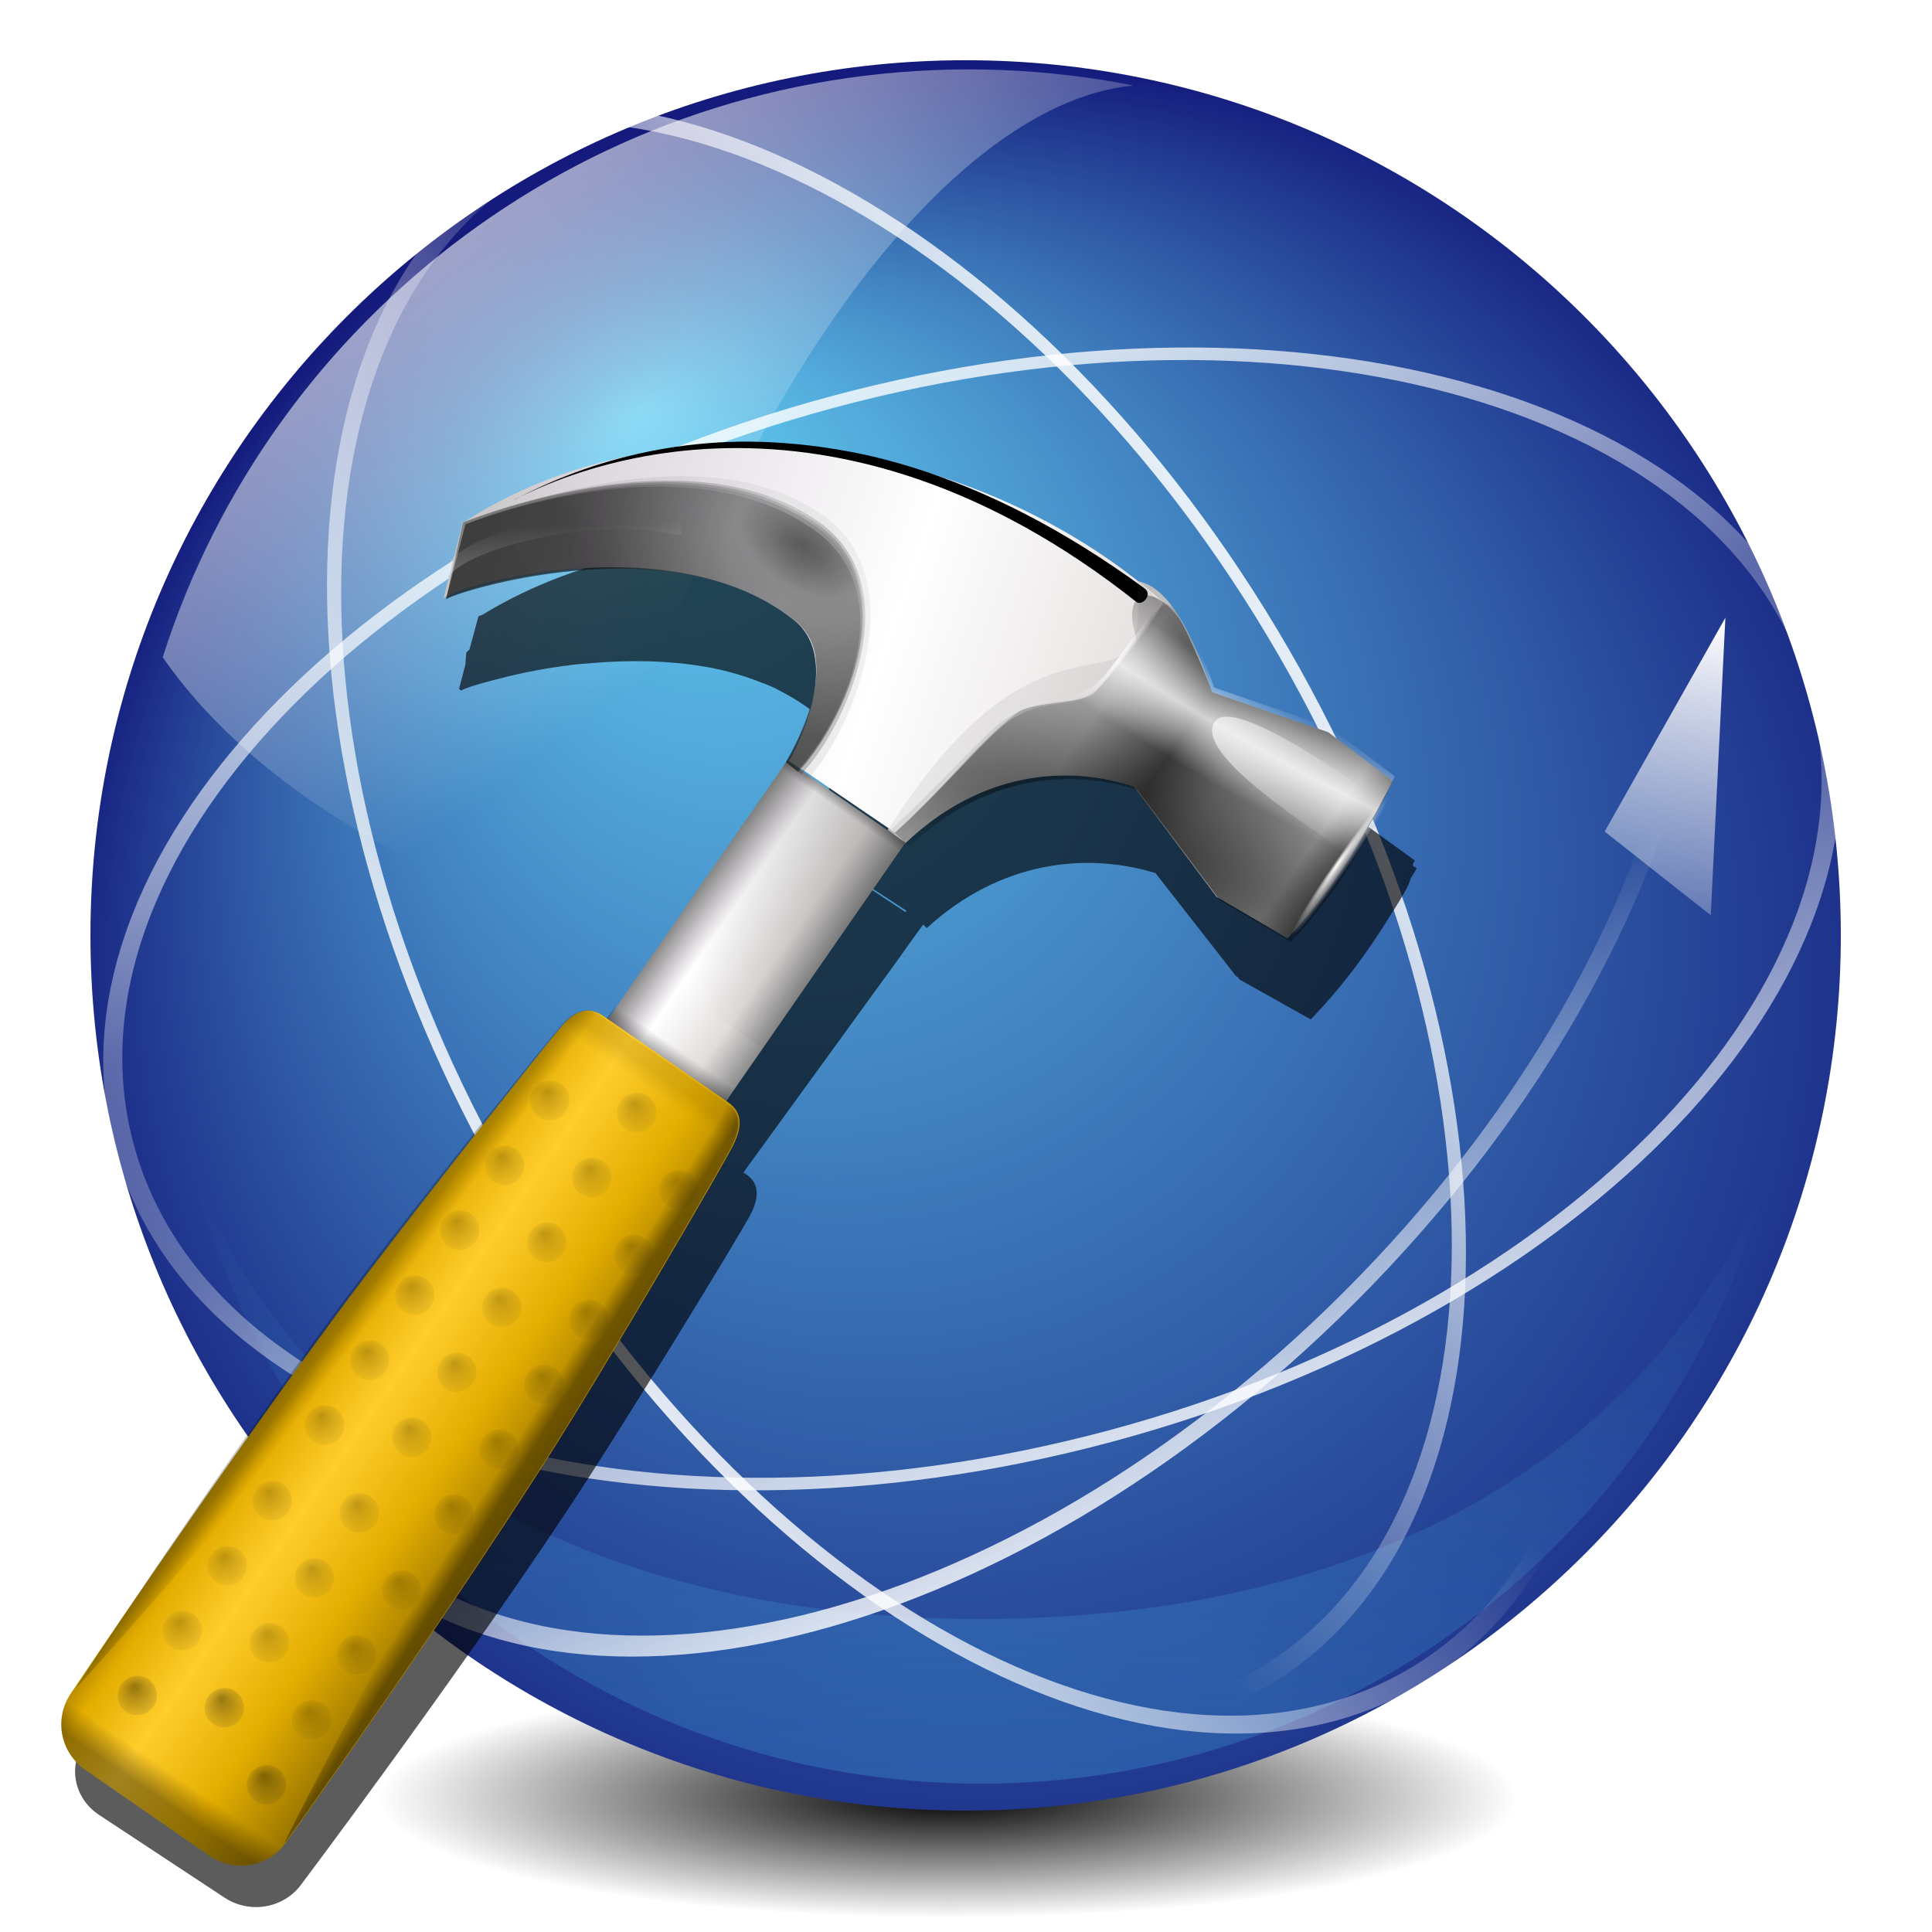 <svg xmlns:dc="http://purl.org/dc/elements/1.1/" xmlns:cc="http://creativecommons.org/ns#" xmlns:svg="http://www.w3.org/2000/svg" xmlns="http://www.w3.org/2000/svg" xmlns:xlink="http://www.w3.org/1999/xlink" version="1.0" width="128" height="128" viewBox="0 0 116 116" id="m-server-svg" xml:space="preserve" style="overflow:visible">
  <defs id="defs3772">
    <linearGradient x1="77.04" y1="14.124" x2="92.612" y2="4.882" id="linearGradient11390" xlink:href="#XMLID_4_" gradientUnits="userSpaceOnUse" gradientTransform="translate(229.838,405.962)" />
    <linearGradient x1="247.602" y1="-288.608" x2="261.973" y2="-288.608" id="rect22846_1_" gradientUnits="userSpaceOnUse" gradientTransform="matrix(0.943,-0.251,-0.242,-0.909,6.092,215.383)">
      <stop id="stop135" style="stop-color:#888888;stop-opacity:1" offset="0" />
      <stop id="stop137" style="stop-color:#555555;stop-opacity:1" offset="1" />
    </linearGradient>
    <linearGradient x1="247.602" y1="-288.608" x2="261.973" y2="-288.608" id="linearGradient11408" xlink:href="#rect22846_1_" gradientUnits="userSpaceOnUse" gradientTransform="matrix(0.943,-0.251,-0.242,-0.909,6.092,215.383)" />
    <filter color-interpolation-filters="sRGB" id="filter4503">
      <feGaussianBlur stdDeviation="0.438" id="feGaussianBlur4505" />
    </filter>
    <clipPath id="clipPath4092">
      <path d="m 59.849,42.398 c -2.256,4.589 -49.132,63.861 -51.075,68.668 -4.104,10.152 7.657,22.367 17.215,13.203 6.302,-6.042 40.97,-68.158 46.14,-72.854 3.494,-3.174 22.875,-10.332 22.875,-10.332 L 80.924,18.23 c 0,0 -18.2,18.322 -21.075,24.168 z" id="path4094" style="fill:#9c0f56" />
    </clipPath>
    <linearGradient x1="11.918" y1="119.058" x2="98.418" y2="44.058" id="XMLID_3_" gradientUnits="userSpaceOnUse">
      <stop id="stop49" style="stop-color:#c9c9c9;stop-opacity:1" offset="0" />
      <stop id="stop51" style="stop-color:#b2b2b2;stop-opacity:1" offset="0.023" />
      <stop id="stop53" style="stop-color:#9f9f9f;stop-opacity:1" offset="0.05" />
      <stop id="stop55" style="stop-color:#929292;stop-opacity:1" offset="0.082" />
      <stop id="stop57" style="stop-color:#8a8a8a;stop-opacity:1" offset="0.122" />
      <stop id="stop59" style="stop-color:#888888;stop-opacity:1" offset="0.201" />
      <stop id="stop63" style="stop-color:#686868;stop-opacity:1" offset="1" />
    </linearGradient>
    <linearGradient x1="11.918" y1="119.058" x2="98.418" y2="44.058" id="linearGradient11424" xlink:href="#XMLID_3_" gradientUnits="userSpaceOnUse" />
    <linearGradient x1="31.5" y1="80.044" x2="32.348" y2="80.672" id="XMLID_11_" gradientUnits="userSpaceOnUse" gradientTransform="translate(229.838,405.962)">
      <stop id="stop183" style="stop-color:#000000;stop-opacity:1" offset="0" />
      <stop id="stop185" style="stop-color:#000000;stop-opacity:0" offset="1" />
    </linearGradient>
    <linearGradient x1="31.5" y1="80.044" x2="32.348" y2="80.672" id="linearGradient11422" xlink:href="#XMLID_11_" gradientUnits="userSpaceOnUse" gradientTransform="translate(229.838,405.962)" />
    <linearGradient x1="23.984" y1="120.765" x2="12.728" y2="109.865" id="XMLID_10_" gradientUnits="userSpaceOnUse" gradientTransform="translate(229.838,405.962)">
      <stop id="stop176" style="stop-color:#eeeeee;stop-opacity:1" offset="0" />
      <stop id="stop178" style="stop-color:#535353;stop-opacity:1" offset="1" />
    </linearGradient>
    <linearGradient x1="17.509" y1="123.231" x2="18.876" y2="107.209" id="linearGradient11420" xlink:href="#XMLID_10_" gradientUnits="userSpaceOnUse" gradientTransform="translate(229.838,405.962)" />
    <linearGradient x1="18.777" y1="129.599" x2="18.777" y2="114.606" id="XMLID_9_" gradientUnits="userSpaceOnUse" gradientTransform="translate(229.838,405.962)">
      <stop id="stop169" style="stop-color:#000000;stop-opacity:1" offset="0" />
      <stop id="stop171" style="stop-color:#000000;stop-opacity:0" offset="1" />
    </linearGradient>
    <linearGradient x1="18.777" y1="129.599" x2="18.777" y2="114.606" id="linearGradient11418" xlink:href="#XMLID_9_" gradientUnits="userSpaceOnUse" gradientTransform="translate(229.838,405.962)" />
    <radialGradient cx="64.988" cy="15.943" r="19.618" id="XMLID_8_" gradientUnits="userSpaceOnUse" gradientTransform="translate(229.838,405.962)">
      <stop id="stop162" style="stop-color:#ffffff;stop-opacity:1" offset="0" />
      <stop id="stop164" style="stop-color:#888a85;stop-opacity:1" offset="1" />
    </radialGradient>
    <radialGradient cx="64.988" cy="15.943" r="19.618" id="radialGradient11416" xlink:href="#XMLID_8_" gradientUnits="userSpaceOnUse" gradientTransform="translate(229.838,405.962)" />
    <linearGradient x1="40.712" y1="75.172" x2="48.55" y2="80.9" id="XMLID_7_" gradientUnits="userSpaceOnUse" gradientTransform="translate(229.838,405.962)">
      <stop id="stop155" style="stop-color:#555753;stop-opacity:1" offset="0.213" />
      <stop id="stop157" style="stop-color:#000000;stop-opacity:1" offset="1" />
    </linearGradient>
    <linearGradient x1="40.712" y1="75.172" x2="48.55" y2="80.9" id="linearGradient11414" xlink:href="#XMLID_7_" gradientUnits="userSpaceOnUse" gradientTransform="translate(229.838,405.962)" />
    <linearGradient x1="16.78" y1="80.697" x2="67.724" y2="80.697" id="path30758_1_" gradientUnits="userSpaceOnUse" gradientTransform="translate(229.838,405.962)">
      <stop id="stop149" style="stop-color:#888888;stop-opacity:1" offset="0" />
      <stop id="stop151" style="stop-color:#dddddd;stop-opacity:1" offset="0.893" />
    </linearGradient>
    <linearGradient x1="16.78" y1="80.697" x2="67.724" y2="80.697" id="linearGradient11412" xlink:href="#path30758_1_" gradientUnits="userSpaceOnUse" gradientTransform="translate(229.838,405.962)" />
    <linearGradient x1="93.023" y1="39.387" x2="93.023" y2="25.929" id="path34280_1_" gradientUnits="userSpaceOnUse" gradientTransform="translate(229.838,405.962)">
      <stop id="stop141" style="stop-color:#555555;stop-opacity:1" offset="0" />
      <stop id="stop143" style="stop-color:#888888;stop-opacity:1" offset="0.396" />
      <stop id="stop145" style="stop-color:#555555;stop-opacity:1" offset="1" />
    </linearGradient>
    <linearGradient x1="93.023" y1="39.387" x2="93.023" y2="25.929" id="linearGradient11410" xlink:href="#path34280_1_" gradientUnits="userSpaceOnUse" gradientTransform="translate(229.838,405.962)" />
    <radialGradient cx="274.566" cy="36.065" r="6.873" id="rect14944_1_" gradientUnits="userSpaceOnUse" gradientTransform="matrix(0.523,-0.215,-2.627,-7.052,27.423,356.024)">
      <stop id="stop127" style="stop-color:#888a85;stop-opacity:1" offset="0" />
      <stop id="stop129" style="stop-color:#ffffff;stop-opacity:1" offset="0.621" />
      <stop id="stop131" style="stop-color:#555753;stop-opacity:1" offset="1" />
    </radialGradient>
    <radialGradient cx="274.566" cy="36.065" r="6.873" id="radialGradient11406" xlink:href="#rect14944_1_" gradientUnits="userSpaceOnUse" gradientTransform="matrix(0.523,-0.215,-2.627,-7.052,27.423,356.024)" />
    <radialGradient cx="290.843" cy="36.07" r="6.874" id="rect14938_1_" gradientUnits="userSpaceOnUse" gradientTransform="matrix(0.489,-0.206,-2.591,-7.093,29.692,361.615)">
      <stop id="stop119" style="stop-color:#888a85;stop-opacity:1" offset="0" />
      <stop id="stop121" style="stop-color:#ffffff;stop-opacity:1" offset="0.621" />
      <stop id="stop123" style="stop-color:#555753;stop-opacity:1" offset="1" />
    </radialGradient>
    <radialGradient cx="290.843" cy="36.07" r="6.874" id="radialGradient11404" xlink:href="#rect14938_1_" gradientUnits="userSpaceOnUse" gradientTransform="matrix(0.489,-0.206,-2.591,-7.093,29.692,361.615)" />
    <radialGradient cx="292.492" cy="43.389" r="6.873" id="rect10553_1_" gradientUnits="userSpaceOnUse" gradientTransform="matrix(0.498,-0.221,-2.937,-8.328,56.261,466.268)">
      <stop id="stop111" style="stop-color:#888a85;stop-opacity:1" offset="0" />
      <stop id="stop113" style="stop-color:#ffffff;stop-opacity:1" offset="0.621" />
      <stop id="stop115" style="stop-color:#555753;stop-opacity:1" offset="1" />
    </radialGradient>
    <radialGradient cx="292.492" cy="43.389" r="6.873" id="radialGradient11402" xlink:href="#rect10553_1_" gradientUnits="userSpaceOnUse" gradientTransform="matrix(0.498,-0.221,-2.937,-8.328,56.261,466.268)" />
    <radialGradient cx="92.734" cy="20.431" r="4.145" id="rect14950_1_" gradientUnits="userSpaceOnUse" gradientTransform="matrix(0.613,-0.292,-5.266,-7.965,125.01,227.992)">
      <stop id="stop103" style="stop-color:#ffffff;stop-opacity:1" offset="0" />
      <stop id="stop105" style="stop-color:#babdb6;stop-opacity:1" offset="0.527" />
      <stop id="stop107" style="stop-color:#888a85;stop-opacity:1" offset="1" />
    </radialGradient>
    <radialGradient cx="92.734" cy="20.431" r="4.145" id="radialGradient11400" xlink:href="#rect14950_1_" gradientUnits="userSpaceOnUse" gradientTransform="matrix(0.613,-0.292,-5.266,-7.965,125.01,227.992)" />
    <radialGradient cx="78.776" cy="44.608" r="14.32" id="rect10551_3_" gradientUnits="userSpaceOnUse">
      <stop id="stop95" style="stop-color:#2e3436;stop-opacity:1" offset="0" />
      <stop id="stop97" style="stop-color:#000000;stop-opacity:1" offset="0.722" />
      <stop id="stop99" style="stop-color:#2e3436;stop-opacity:1" offset="1" />
    </radialGradient>
    <radialGradient cx="78.776" cy="44.608" r="14.32" id="radialGradient11398" xlink:href="#rect10551_3_" gradientUnits="userSpaceOnUse" />
    <linearGradient x1="77.217" y1="44.766" x2="73.449" y2="30.555" id="rect10551_1_" gradientUnits="userSpaceOnUse">
      <stop id="stop89" style="stop-color:#dddddd;stop-opacity:1" offset="0.722" />
      <stop id="stop91" style="stop-color:#eeeeec;stop-opacity:1" offset="1" />
    </linearGradient>
    <linearGradient x1="77.217" y1="44.766" x2="73.449" y2="30.555" id="linearGradient11396" xlink:href="#rect10551_1_" gradientUnits="userSpaceOnUse" />
    <radialGradient cx="77.004" cy="13.14" r="64.406" fx="77.004" fy="13.14" id="XMLID_6_" gradientUnits="userSpaceOnUse" gradientTransform="translate(229.838,405.962)">
      <stop id="stop82" style="stop-color:#ffffff;stop-opacity:1" offset="0" />
      <stop id="stop13256" style="stop-color:#c3c4c2;stop-opacity:1" offset="0.5" />
      <stop id="stop84" style="stop-color:#000000;stop-opacity:1" offset="1" />
    </radialGradient>
    <radialGradient cx="77.004" cy="13.14" r="64.406" fx="77.004" fy="13.14" id="radialGradient11394" xlink:href="#XMLID_6_" gradientUnits="userSpaceOnUse" gradientTransform="matrix(0.434,0.444,-0.715,0.699,282.841,375.709)" />
    <linearGradient x1="15.721" y1="125.786" x2="24.936" y2="108.343" id="XMLID_5_" gradientUnits="userSpaceOnUse" gradientTransform="translate(-80,0)">
      <stop id="stop75" style="stop-color:#000000;stop-opacity:1" offset="0" />
      <stop id="stop77" style="stop-color:#ffffff;stop-opacity:1" offset="0.893" />
    </linearGradient>
    <linearGradient x1="15.721" y1="125.786" x2="24.936" y2="108.343" id="linearGradient10549" xlink:href="#XMLID_5_" gradientUnits="userSpaceOnUse" gradientTransform="translate(-80,0)" />
    <mask id="mask10545">
      <path d="M -0.051,18.554 -0.847,9.66 c 0,0 8.988,-5.178 11.227,-6.467 C 3.985,-0.79 -3.654,1.07 -3.741,1.093 c -7.162,1.903 -12.167,7.772 -12.167,14.129 0,0.239 0.007,0.479 0.021,0.718 0,0.001 0,0.001 0,0.002 0,0.357 -0.363,20.788 -3.366,26.896 -1.081,2.198 -11.148,15.342 -22.805,30.562 -12.137,15.847 -27.242,35.568 -28.24,38.04 -0.541,1.338 -0.781,2.686 -0.781,3.995 0,3.786 2.019,7.228 4.596,9.186 0.4,-0.701 0.828,-1.443 1.286,-2.229 -1.823,-1.291 -3.266,-3.318 -3.698,-5.609 -0.396,-2.096 0.064,-4.303 1.264,-6.057 1.171,-1.713 2.972,-2.871 5.07,-3.263 1.626,-0.303 3.379,0.13 4.94,1.219 0.193,0.135 0.376,0.284 0.558,0.436 10.748,-16.885 29.125,-43.768 60.258,-85.294 -1.872,-3.04 -3.246,-5.27 -3.246,-5.27 z" id="path10547" style="fill:url(#linearGradient10549)" />
    </mask>
    <linearGradient x1="40.528" y1="55.75" x2="52.982" y2="64.646" id="XMLID_4_" gradientUnits="userSpaceOnUse" gradientTransform="translate(-80,0)">
      <stop id="stop68" style="stop-color:#ffffff;stop-opacity:0" offset="0" />
      <stop id="stop70" style="stop-color:#ffffff;stop-opacity:1" offset="0.893" />
    </linearGradient>
    <linearGradient x1="40.528" y1="55.75" x2="52.982" y2="64.646" id="linearGradient11392" xlink:href="#XMLID_4_" gradientUnits="userSpaceOnUse" gradientTransform="translate(-80,0)" />
    <linearGradient x1="14.921" y1="124.677" x2="107.755" y2="-17.99" id="path2388_1_" gradientUnits="userSpaceOnUse" gradientTransform="translate(229.838,405.962)">
      <stop id="stop32" style="stop-color:#dddddd;stop-opacity:1" offset="0" />
      <stop id="stop34" style="stop-color:#888888;stop-opacity:1" offset="0.686" />
      <stop id="stop36" style="stop-color:#dddddd;stop-opacity:1" offset="0.893" />
    </linearGradient>
    <linearGradient x1="14.921" y1="124.677" x2="107.755" y2="-17.99" id="linearGradient11388" xlink:href="#path2388_1_" gradientUnits="userSpaceOnUse" gradientTransform="translate(229.838,405.962)" />
    <radialGradient cx="172.123" cy="4.748" r="4.697" id="path5936_1_" gradientUnits="userSpaceOnUse" gradientTransform="matrix(6.792,-1.486,-1.201,-5.506,-845.126,725.195)">
      <stop id="stop26" style="stop-color:#ffffff;stop-opacity:1" offset="0" />
      <stop id="stop28" style="stop-color:#3e3e3e;stop-opacity:1" offset="1" />
    </radialGradient>
    <radialGradient cx="172.123" cy="4.748" r="4.697" id="radialGradient11386" xlink:href="#path5936_1_" gradientUnits="userSpaceOnUse" gradientTransform="matrix(6.792,-1.486,-1.201,-5.506,-845.126,725.195)" />
    <linearGradient x1="92.628" y1="26.589" x2="104.532" y2="31.235" id="XMLID_1_" gradientUnits="userSpaceOnUse" gradientTransform="translate(229.838,405.962)">
      <stop id="stop19" style="stop-color:#ffffff;stop-opacity:1" offset="0" />
      <stop id="stop21" style="stop-color:#888888;stop-opacity:1" offset="0.639" />
    </linearGradient>
    <linearGradient x1="92.628" y1="26.589" x2="104.532" y2="31.235" id="linearGradient11384" xlink:href="#XMLID_1_" gradientUnits="userSpaceOnUse" gradientTransform="translate(229.838,405.962)" />
    <linearGradient x1="258.884" y1="-326.09" x2="286.16" y2="-287.653" id="rect25493_1_" gradientUnits="userSpaceOnUse" gradientTransform="matrix(0.906,-0.241,-0.242,-0.909,10.724,214.407)">
      <stop id="stop5" style="stop-color:#555555;stop-opacity:1" offset="0" />
      <stop id="stop7" style="stop-color:#888888;stop-opacity:1" offset="0.686" />
    </linearGradient>
    <linearGradient x1="258.884" y1="-326.09" x2="286.16" y2="-287.653" id="linearGradient11382" xlink:href="#rect25493_1_" gradientUnits="userSpaceOnUse" gradientTransform="matrix(0.906,-0.241,-0.242,-0.909,10.724,214.407)" />
    <filter color-interpolation-filters="sRGB" id="filter12490">
      <feGaussianBlur stdDeviation="2.351" id="feGaussianBlur12492" />
    </filter>
    <linearGradient id="linearGradient4046">
      <stop id="stop4048" style="stop-color:#ffffff;stop-opacity:1" offset="0" />
      <stop id="stop4050" style="stop-color:#ffffff;stop-opacity:0" offset="1" />
    </linearGradient>
    <linearGradient id="linearGradient6774">
      <stop id="stop6776" style="stop-color:#ffffff;stop-opacity:1" offset="0" />
      <stop id="stop6778" style="stop-color:#ffffff;stop-opacity:0" offset="1" />
    </linearGradient>
    <linearGradient id="linearGradient6454">
      <stop id="stop6456" style="stop-color:#ffffff;stop-opacity:1" offset="0" />
      <stop id="stop6458" style="stop-color:#ffffff;stop-opacity:0" offset="1" />
    </linearGradient>
    <filter x="-0.05" y="-0.299" width="1.1" height="1.598" color-interpolation-filters="sRGB" id="filter3860">
      <feGaussianBlur id="feGaussianBlur3862" stdDeviation="2.606" />
    </filter>
    <filter x="-0.043" y="-0.114" width="1.087" height="1.227" color-interpolation-filters="sRGB" id="filter3793">
      <feGaussianBlur id="feGaussianBlur3795" stdDeviation="2.881" />
    </filter>
    <linearGradient id="linearGradient3142">
      <stop id="stop3144" style="stop-color:#62cdf2;stop-opacity:1" offset="0" />
      <stop id="stop3146" style="stop-color:#141b7c;stop-opacity:1" offset="1" />
    </linearGradient>
    <linearGradient id="linearGradient3820">
      <stop id="stop3822" style="stop-color:#000000;stop-opacity:1" offset="0" />
      <stop id="stop3864" style="stop-color:#000000;stop-opacity:0.498" offset="0.5" />
      <stop id="stop3824" style="stop-color:#000000;stop-opacity:0" offset="1" />
    </linearGradient>
    <linearGradient id="linearGradient3927">
      <stop id="stop3929" style="stop-color:#4fd6ff;stop-opacity:1" offset="0" />
      <stop id="stop3931" style="stop-color:#4fd6ff;stop-opacity:0" offset="1" />
    </linearGradient>
    <filter x="-0.105" y="-0.05" width="1.211" height="1.099" color-interpolation-filters="sRGB" id="filter6740">
      <feGaussianBlur stdDeviation="0.207" id="feGaussianBlur6742" />
    </filter>
    <radialGradient cx="106.917" cy="78.61" r="92.351" fx="103.402" fy="148.286" id="radialGradient6538" xlink:href="#linearGradient3142" gradientUnits="userSpaceOnUse" gradientTransform="matrix(-0.935,0.634,-0.648,-0.956,296.989,169.255)" />
    <radialGradient cx="99.157" cy="186.171" r="62.769" fx="99.157" fy="186.171" id="radialGradient6540" xlink:href="#linearGradient3820" gradientUnits="userSpaceOnUse" gradientTransform="matrix(1,0,0,0.167,0,155.142)" />
    <linearGradient x1="-1100.798" y1="457.993" x2="-1100.798" y2="379.857" id="linearGradient6542" xlink:href="#linearGradient3927" gradientUnits="userSpaceOnUse" />
    <linearGradient x1="97.526" y1="51.7" x2="37.594" y2="11.567" id="linearGradient6544" xlink:href="#linearGradient6454" gradientUnits="userSpaceOnUse" />
    <linearGradient x1="108.674" y1="-9.811" x2="-5.198" y2="6.688" id="linearGradient6546" xlink:href="#linearGradient6454" gradientUnits="userSpaceOnUse" />
    <linearGradient x1="119.585" y1="1.565" x2="-6.849" y2="8.759" id="linearGradient6548" xlink:href="#linearGradient6454" gradientUnits="userSpaceOnUse" />
    <linearGradient x1="100.883" y1="45.795" x2="96.163" y2="59.069" id="linearGradient6550" xlink:href="#linearGradient6774" gradientUnits="userSpaceOnUse" gradientTransform="translate(0.906,-1.812)" />
    <linearGradient x1="22.196" y1="-3.091" x2="51.626" y2="35.567" id="linearGradient6552" xlink:href="#linearGradient4046" gradientUnits="userSpaceOnUse" gradientTransform="matrix(0.968,0,0,0.965,-3.793,0.04)" />
    <linearGradient x1="108.674" y1="-9.811" x2="-5.198" y2="6.688" id="linearGradient6554" xlink:href="#linearGradient6454" gradientUnits="userSpaceOnUse" />
    <linearGradient x1="119.585" y1="1.565" x2="-6.849" y2="8.759" id="linearGradient6556" xlink:href="#linearGradient6454" gradientUnits="userSpaceOnUse" />
    <linearGradient x1="0.161" y1="117.28" x2="128.161" y2="117.28" id="linearGradient8078" xlink:href="#linearGradient6959" gradientUnits="userSpaceOnUse" gradientTransform="matrix(0.785,-0.074,0.039,0.449,22.778,70.711)" />
    <linearGradient id="linearGradient6959">
      <stop id="stop6961" style="stop-color:#000000;stop-opacity:1" offset="0" />
      <stop id="stop6963" style="stop-color:#000000;stop-opacity:0" offset="1" />
    </linearGradient>
    <linearGradient x1="-70.589" y1="67.754" x2="-59.581" y2="67.754" id="linearGradient4970" xlink:href="#linearGradient2334" gradientUnits="userSpaceOnUse" gradientTransform="matrix(1.176,0,0,1.183,-4.798,-79.666)" />
    <linearGradient id="linearGradient2334">
      <stop id="stop2336" style="stop-color:#8d8d8d;stop-opacity:1" offset="0" />
      <stop id="stop2342" style="stop-color:#e2dcdc;stop-opacity:1" offset="0.277" />
      <stop id="stop2348" style="stop-color:#ffffff;stop-opacity:1" offset="0.715" />
      <stop id="stop2344" style="stop-color:#dfd9df;stop-opacity:1" offset="0.807" />
      <stop id="stop2338" style="stop-color:#888888;stop-opacity:1" offset="1" />
    </linearGradient>
    <linearGradient x1="-66.906" y1="77.1" x2="-66.906" y2="75.717" id="linearGradient4949" xlink:href="#linearGradient2352" gradientUnits="userSpaceOnUse" gradientTransform="matrix(1.176,0,0,1.183,-4.783,-79.65)" />
    <linearGradient id="linearGradient2352">
      <stop id="stop2354" style="stop-color:#000000;stop-opacity:1" offset="0" />
      <stop id="stop2356" style="stop-color:#000000;stop-opacity:0" offset="1" />
    </linearGradient>
    <linearGradient x1="34.913" y1="94.734" x2="55.089" y2="94.734" id="linearGradient4967" xlink:href="#linearGradient3058" gradientUnits="userSpaceOnUse" gradientTransform="matrix(-0.968,-0.669,-0.674,0.973,144.547,27.43)" />
    <linearGradient id="linearGradient3058">
      <stop id="stop3060" style="stop-color:#9a7600;stop-opacity:1" offset="0" />
      <stop id="stop3066" style="stop-color:#e3ad00;stop-opacity:1" offset="0.325" />
      <stop id="stop3070" style="stop-color:#ffcd2c;stop-opacity:1" offset="0.667" />
      <stop id="stop3068" style="stop-color:#e3ad00;stop-opacity:1" offset="0.916" />
      <stop id="stop3062" style="stop-color:#b98d00;stop-opacity:1" offset="1" />
    </linearGradient>
    <linearGradient x1="45.241" y1="61.083" x2="45.241" y2="62.415" id="linearGradient4964" xlink:href="#linearGradient2310" gradientUnits="userSpaceOnUse" gradientTransform="matrix(-0.968,-0.669,-0.674,0.973,144.365,27.464)" />
    <linearGradient id="linearGradient2310">
      <stop id="stop2312" style="stop-color:#020202;stop-opacity:1" offset="0" />
      <stop id="stop2314" style="stop-color:#020202;stop-opacity:0" offset="1" />
    </linearGradient>
    <linearGradient x1="45.616" y1="128.005" x2="45.616" y2="125.9" id="linearGradient4961" xlink:href="#linearGradient2310" gradientUnits="userSpaceOnUse" gradientTransform="matrix(-0.968,-0.669,-0.674,0.973,144.547,27.43)" />
    <linearGradient x1="37.235" y1="75.416" x2="38.615" y2="75.48" id="linearGradient4958" xlink:href="#linearGradient2322" gradientUnits="userSpaceOnUse" gradientTransform="matrix(-0.968,-0.669,-0.674,0.973,144.448,27.449)" />
    <linearGradient id="linearGradient2322">
      <stop id="stop2324" style="stop-color:#000000;stop-opacity:1" offset="0" />
      <stop id="stop2326" style="stop-color:#000000;stop-opacity:0" offset="1" />
    </linearGradient>
    <linearGradient x1="36.909" y1="75.416" x2="38.452" y2="75.48" id="linearGradient4955" xlink:href="#linearGradient2322" gradientUnits="userSpaceOnUse" gradientTransform="matrix(0.983,0.666,-0.658,0.97,55.44,-32.927)" />
    <linearGradient x1="-74.013" y1="49.462" x2="-58.207" y2="65.269" id="linearGradient4952" xlink:href="#linearGradient2352" gradientUnits="userSpaceOnUse" gradientTransform="matrix(1.176,0,0,1.183,-4.798,-79.666)" />
    <linearGradient x1="-66.906" y1="78.001" x2="-66.906" y2="77.233" id="linearGradient4946" xlink:href="#linearGradient2352" gradientUnits="userSpaceOnUse" gradientTransform="matrix(1.176,0,0,1.183,-4.798,-75.355)" />
    <radialGradient cx="-67.615" cy="84.213" r="1.45" fx="-67.047" fy="83.803" id="radialGradient2167" xlink:href="#linearGradient2370" gradientUnits="userSpaceOnUse" gradientTransform="matrix(1,0,0,0.636,0,30.623)" />
    <linearGradient id="linearGradient2370">
      <stop id="stop2378" style="stop-color:#000000;stop-opacity:1" offset="0" />
      <stop id="stop2374" style="stop-color:#2a2a2a;stop-opacity:0.295" offset="1" />
    </linearGradient>
    <radialGradient cx="-67.615" cy="84.213" r="1.45" fx="-67.047" fy="83.803" id="radialGradient2169" xlink:href="#linearGradient2370" gradientUnits="userSpaceOnUse" gradientTransform="matrix(1,0,0,0.636,0,30.623)" />
    <radialGradient cx="-67.615" cy="84.213" r="1.45" fx="-67.047" fy="83.803" id="radialGradient2171" xlink:href="#linearGradient2370" gradientUnits="userSpaceOnUse" gradientTransform="matrix(1,0,0,0.636,0,30.623)" />
    <radialGradient cx="-67.615" cy="84.213" r="1.45" fx="-67.047" fy="83.803" id="radialGradient2173" xlink:href="#linearGradient2370" gradientUnits="userSpaceOnUse" gradientTransform="matrix(1,0,0,0.636,0,30.623)" />
    <radialGradient cx="-67.615" cy="84.213" r="1.45" fx="-67.047" fy="83.803" id="radialGradient2175" xlink:href="#linearGradient2370" gradientUnits="userSpaceOnUse" gradientTransform="matrix(1,0,0,0.636,0,30.623)" />
    <radialGradient cx="-67.615" cy="84.213" r="1.45" fx="-67.047" fy="83.803" id="radialGradient2177" xlink:href="#linearGradient2370" gradientUnits="userSpaceOnUse" gradientTransform="matrix(1,0,0,0.636,0,30.623)" />
    <radialGradient cx="-67.615" cy="84.213" r="1.45" fx="-67.047" fy="83.803" id="radialGradient2179" xlink:href="#linearGradient2370" gradientUnits="userSpaceOnUse" gradientTransform="matrix(1,0,0,0.636,0,30.623)" />
    <radialGradient cx="-67.615" cy="84.213" r="1.45" fx="-67.047" fy="83.803" id="radialGradient2181" xlink:href="#linearGradient2370" gradientUnits="userSpaceOnUse" gradientTransform="matrix(1,0,0,0.636,0,30.623)" />
    <radialGradient cx="-67.615" cy="84.213" r="1.45" fx="-67.047" fy="83.803" id="radialGradient2183" xlink:href="#linearGradient2370" gradientUnits="userSpaceOnUse" gradientTransform="matrix(1,0,0,0.636,0,30.623)" />
    <radialGradient cx="-67.615" cy="84.213" r="1.45" fx="-67.047" fy="83.803" id="radialGradient2185" xlink:href="#linearGradient2370" gradientUnits="userSpaceOnUse" gradientTransform="matrix(1,0,0,0.636,0,30.623)" />
    <radialGradient cx="-67.615" cy="84.213" r="1.45" fx="-67.047" fy="83.803" id="radialGradient2187" xlink:href="#linearGradient2370" gradientUnits="userSpaceOnUse" gradientTransform="matrix(1,0,0,0.636,0,30.623)" />
    <radialGradient cx="-67.615" cy="84.213" r="1.45" fx="-67.047" fy="83.803" id="radialGradient2189" xlink:href="#linearGradient2370" gradientUnits="userSpaceOnUse" gradientTransform="matrix(1,0,0,0.636,0,30.623)" />
    <radialGradient cx="-67.615" cy="84.213" r="1.45" fx="-67.047" fy="83.803" id="radialGradient2191" xlink:href="#linearGradient2370" gradientUnits="userSpaceOnUse" gradientTransform="matrix(1,0,0,0.636,0,30.623)" />
    <radialGradient cx="-67.615" cy="84.213" r="1.45" fx="-67.047" fy="83.803" id="radialGradient2193" xlink:href="#linearGradient2370" gradientUnits="userSpaceOnUse" gradientTransform="matrix(1,0,0,0.636,0,30.623)" />
    <radialGradient cx="-67.615" cy="84.213" r="1.45" fx="-67.047" fy="83.803" id="radialGradient2195" xlink:href="#linearGradient2370" gradientUnits="userSpaceOnUse" gradientTransform="matrix(1,0,0,0.636,0,30.623)" />
    <radialGradient cx="-67.615" cy="84.213" r="1.45" fx="-67.047" fy="83.803" id="radialGradient2197" xlink:href="#linearGradient2370" gradientUnits="userSpaceOnUse" gradientTransform="matrix(1,0,0,0.636,0,30.623)" />
    <radialGradient cx="-67.615" cy="84.213" r="1.45" fx="-67.047" fy="83.803" id="radialGradient2199" xlink:href="#linearGradient2370" gradientUnits="userSpaceOnUse" gradientTransform="matrix(1,0,0,0.636,0,30.623)" />
    <radialGradient cx="-67.615" cy="84.213" r="1.45" fx="-67.047" fy="83.803" id="radialGradient2201" xlink:href="#linearGradient2370" gradientUnits="userSpaceOnUse" gradientTransform="matrix(1,0,0,0.636,0,30.623)" />
    <radialGradient cx="-67.615" cy="84.213" r="1.45" fx="-67.047" fy="83.803" id="radialGradient2203" xlink:href="#linearGradient2370" gradientUnits="userSpaceOnUse" gradientTransform="matrix(1,0,0,0.636,0,30.623)" />
    <radialGradient cx="-67.615" cy="84.213" r="1.45" fx="-67.047" fy="83.803" id="radialGradient2205" xlink:href="#linearGradient2370" gradientUnits="userSpaceOnUse" gradientTransform="matrix(1,0,0,0.636,0,30.623)" />
    <radialGradient cx="-67.615" cy="84.213" r="1.45" fx="-67.047" fy="83.803" id="radialGradient2207" xlink:href="#linearGradient2370" gradientUnits="userSpaceOnUse" gradientTransform="matrix(1,0,0,0.636,0,30.623)" />
    <radialGradient cx="-67.615" cy="84.213" r="1.45" fx="-67.047" fy="83.803" id="radialGradient2209" xlink:href="#linearGradient2370" gradientUnits="userSpaceOnUse" gradientTransform="matrix(1,0,0,0.636,0,30.623)" />
    <radialGradient cx="-67.615" cy="84.213" r="1.45" fx="-67.047" fy="83.803" id="radialGradient2211" xlink:href="#linearGradient2370" gradientUnits="userSpaceOnUse" gradientTransform="matrix(1,0,0,0.636,0,30.623)" />
    <radialGradient cx="-67.615" cy="84.213" r="1.45" fx="-67.047" fy="83.803" id="radialGradient2213" xlink:href="#linearGradient2370" gradientUnits="userSpaceOnUse" gradientTransform="matrix(1,0,0,0.636,0,30.623)" />
    <radialGradient cx="-67.615" cy="84.213" r="1.45" fx="-67.047" fy="83.803" id="radialGradient2215" xlink:href="#linearGradient2370" gradientUnits="userSpaceOnUse" gradientTransform="matrix(1,0,0,0.636,0,30.623)" />
    <radialGradient cx="-67.615" cy="84.213" r="1.45" fx="-67.047" fy="83.803" id="radialGradient2217" xlink:href="#linearGradient2370" gradientUnits="userSpaceOnUse" gradientTransform="matrix(1,0,0,0.636,0,30.623)" />
    <radialGradient cx="-67.615" cy="84.213" r="1.45" fx="-67.047" fy="83.803" id="radialGradient2219" xlink:href="#linearGradient2370" gradientUnits="userSpaceOnUse" gradientTransform="matrix(1,0,0,0.636,0,30.623)" />
    <radialGradient cx="-67.615" cy="84.213" r="1.45" fx="-67.047" fy="83.803" id="radialGradient2221" xlink:href="#linearGradient2370" gradientUnits="userSpaceOnUse" gradientTransform="matrix(1,0,0,0.636,0,30.623)" />
    <radialGradient cx="-67.615" cy="84.213" r="1.45" fx="-67.047" fy="83.803" id="radialGradient2223" xlink:href="#linearGradient2370" gradientUnits="userSpaceOnUse" gradientTransform="matrix(1,0,0,0.636,0,30.623)" />
    <radialGradient cx="-67.615" cy="84.213" r="1.45" fx="-67.047" fy="83.803" id="radialGradient2225" xlink:href="#linearGradient2370" gradientUnits="userSpaceOnUse" gradientTransform="matrix(1,0,0,0.636,0,30.623)" />
    <radialGradient cx="-67.615" cy="84.213" r="1.45" fx="-67.047" fy="83.803" id="radialGradient2227" xlink:href="#linearGradient2370" gradientUnits="userSpaceOnUse" gradientTransform="matrix(1,0,0,0.636,0,30.623)" />
    <radialGradient cx="-67.615" cy="84.213" r="1.45" fx="-67.047" fy="83.803" id="radialGradient2229" xlink:href="#linearGradient2370" gradientUnits="userSpaceOnUse" gradientTransform="matrix(1,0,0,0.636,0,30.623)" />
    <radialGradient cx="-67.615" cy="84.213" r="1.45" fx="-67.047" fy="83.803" id="radialGradient2231" xlink:href="#linearGradient2370" gradientUnits="userSpaceOnUse" gradientTransform="matrix(1,0,0,0.636,0,30.623)" />
    <linearGradient x1="62.988" y1="46.47" x2="118.029" y2="62.35" id="linearGradient4910" xlink:href="#linearGradient2803" gradientUnits="userSpaceOnUse" gradientTransform="matrix(-0.968,-0.669,-0.674,0.973,196.658,26.204)" />
    <linearGradient id="linearGradient2803">
      <stop id="stop2809" style="stop-color:#e2dcdc;stop-opacity:1" offset="0" />
      <stop id="stop2811" style="stop-color:#ffffff;stop-opacity:1" offset="0.391" />
      <stop id="stop2813" style="stop-color:#dfd9df;stop-opacity:1" offset="0.827" />
      <stop id="stop2815" style="stop-color:#c3c3c3;stop-opacity:1" offset="1" />
    </linearGradient>
    <clipPath id="clipPath5354">
      <path d="m 103.984,-1.574 c 1.366,-0.218 5.001,-1.34 2.187,-4.118 -29.998,-21.599 -54.176,-12.632 -63.235,-6.467 10.163,-5.732 35.836,-9.766 61.048,10.585 z" id="path5356" style="fill:#00583f;fill-opacity:1;fill-rule:evenodd;stroke:none" />
    </clipPath>
    <filter x="-0.059" y="-0.254" width="1.118" height="1.508" color-interpolation-filters="sRGB" id="filter5739">
      <feGaussianBlur stdDeviation="1.528" id="feGaussianBlur5741" />
    </filter>
    <radialGradient cx="92.496" cy="43.249" r="16.633" fx="92.496" fy="43.249" id="radialGradient4903" xlink:href="#linearGradient2830" gradientUnits="userSpaceOnUse" gradientTransform="matrix(-1.776,-0.899,-1.06,2.083,285.116,4.675)" />
    <linearGradient id="linearGradient2830">
      <stop id="stop2832" style="stop-color:#111111;stop-opacity:1" offset="0" />
      <stop id="stop2838" style="stop-color:#6e6e70;stop-opacity:1" offset="0.143" />
      <stop id="stop2864" style="stop-color:#101010;stop-opacity:1" offset="0.571" />
      <stop id="stop2834" style="stop-color:#0d0d0d;stop-opacity:1" offset="1" />
    </linearGradient>
    <radialGradient cx="92.99" cy="42.85" r="16.633" fx="92.99" fy="42.85" id="radialGradient4900" xlink:href="#linearGradient2830" gradientUnits="userSpaceOnUse" gradientTransform="matrix(-1.776,-0.899,-1.06,2.083,285.116,4.675)" />
    <radialGradient cx="93.748" cy="43.103" r="16.633" fx="93.748" fy="43.103" id="radialGradient4897" xlink:href="#linearGradient2830" gradientUnits="userSpaceOnUse" gradientTransform="matrix(-1.776,-0.899,-1.06,2.083,285.116,4.675)" />
    <radialGradient cx="94.932" cy="43.032" r="16.633" fx="94.932" fy="43.032" id="radialGradient4894" xlink:href="#linearGradient2830" gradientUnits="userSpaceOnUse" gradientTransform="matrix(-1.776,-0.899,-1.06,2.083,285.116,4.675)" />
    <radialGradient cx="94.436" cy="42.71" r="16.633" fx="94.436" fy="42.71" id="radialGradient4891" xlink:href="#linearGradient2830" gradientUnits="userSpaceOnUse" gradientTransform="matrix(-2.213,-1.558,-0.92,1.286,320.801,101.437)" />
    <linearGradient x1="106.03" y1="59.273" x2="108.787" y2="55.575" id="linearGradient4888" xlink:href="#linearGradient2854" gradientUnits="userSpaceOnUse" gradientTransform="matrix(-0.968,-0.669,-0.674,0.973,196.658,26.204)" />
    <linearGradient id="linearGradient2854">
      <stop id="stop2856" style="stop-color:#ffffff;stop-opacity:1" offset="0" />
      <stop id="stop2858" style="stop-color:#ffffff;stop-opacity:0" offset="1" />
    </linearGradient>
    <linearGradient x1="61.87" y1="33.319" x2="61.87" y2="40.551" id="linearGradient4880" xlink:href="#linearGradient2938" gradientUnits="userSpaceOnUse" gradientTransform="matrix(-0.968,-0.669,-0.674,0.973,196.658,26.204)" />
    <linearGradient id="linearGradient2938">
      <stop id="stop2940" style="stop-color:#000000;stop-opacity:1" offset="0" />
      <stop id="stop2942" style="stop-color:#000000;stop-opacity:0" offset="1" />
    </linearGradient>
    <clipPath id="clipPath6914">
      <path d="m 82.925,-3.435 -1.609,-1.192 c 0.523,-11.067 9.172,-20.603 22.622,-22.256 3.347,0.424 5.559,6.169 6.887,9.945 l 10.547,3.578 5.874,4.357 c -2.568,5.111 -5.642,9.878 -9.572,14.063 l -6.459,-3.712 -7.488,-9.863 C 97.529,-10.499 89.7,-9.794 82.925,-3.435 z" id="path6916" style="fill:#34176e;fill-opacity:1;fill-rule:evenodd;stroke:none" />
    </clipPath>
    <filter x="-0.081" y="-0.117" width="1.163" height="1.234" color-interpolation-filters="sRGB" id="filter7303">
      <feGaussianBlur stdDeviation="1.557" id="feGaussianBlur7305" />
    </filter>
    <linearGradient x1="45.277" y1="41.759" x2="75.465" y2="41.512" id="linearGradient4874" xlink:href="#linearGradient2948" gradientUnits="userSpaceOnUse" gradientTransform="matrix(-0.968,-0.669,-0.674,0.973,196.658,26.204)" />
    <linearGradient id="linearGradient2948">
      <stop id="stop2950" style="stop-color:#000000;stop-opacity:1" offset="0" />
      <stop id="stop2956" style="stop-color:#000000;stop-opacity:0" offset="0.148" />
      <stop id="stop2960" style="stop-color:#000000;stop-opacity:0.396" offset="0.424" />
      <stop id="stop2958" style="stop-color:#000000;stop-opacity:0.791" offset="0.574" />
      <stop id="stop2962" style="stop-color:#000000;stop-opacity:0.094" offset="0.787" />
      <stop id="stop2952" style="stop-color:#000000;stop-opacity:0" offset="1" />
    </linearGradient>
    <radialGradient cx="58.079" cy="51.897" r="15.015" fx="60.05" fy="51.986" id="radialGradient4871" xlink:href="#linearGradient2916" gradientUnits="userSpaceOnUse" gradientTransform="matrix(-2.941,-1.162,-0.285,0.714,292.26,68.534)" />
    <linearGradient id="linearGradient2916">
      <stop id="stop2918" style="stop-color:#000000;stop-opacity:1" offset="0" />
      <stop id="stop2920" style="stop-color:#000000;stop-opacity:0" offset="1" />
    </linearGradient>
    <radialGradient cx="59.888" cy="-16.595" r="15.015" fx="59.888" fy="-16.595" id="radialGradient4868" xlink:href="#linearGradient2926" gradientUnits="userSpaceOnUse" gradientTransform="matrix(-2.291,-1.291,-0.488,0.861,257,93.121)" spreadMethod="reflect" />
    <linearGradient id="linearGradient2926">
      <stop id="stop2928" style="stop-color:#ffffff;stop-opacity:1" offset="0" />
      <stop id="stop2934" style="stop-color:#ffffff;stop-opacity:0" offset="0.319" />
      <stop id="stop2930" style="stop-color:#ffffff;stop-opacity:0" offset="1" />
    </linearGradient>
    <radialGradient cx="47.794" cy="43.681" r="0.047" fx="47.818" fy="43.681" id="radialGradient2257" xlink:href="#linearGradient2878" gradientUnits="userSpaceOnUse" gradientTransform="matrix(1,0,0,140,0,-6071.644)" />
    <linearGradient id="linearGradient2878">
      <stop id="stop2880" style="stop-color:#ffffff;stop-opacity:1" offset="0" />
      <stop id="stop2882" style="stop-color:#ffffff;stop-opacity:0" offset="1" />
    </linearGradient>
    <linearGradient x1="29.344" y1="35.893" x2="5.886" y2="54.61" id="linearGradient6134" xlink:href="#linearGradient3168" gradientUnits="userSpaceOnUse" gradientTransform="matrix(-0.821,0.149,0.149,0.821,119.955,-30.558)" />
    <linearGradient id="linearGradient3168">
      <stop id="stop3170" style="stop-color:#ffffff;stop-opacity:1" offset="0" />
      <stop id="stop3172" style="stop-color:#ffffff;stop-opacity:0" offset="1" />
    </linearGradient>
    <clipPath id="clipPath6130">
      <path d="M 125.167,12.1 C 122.196,9.255 111.282,2.992 109.842,5.188 c -1.737,2.647 8.097,9.683 11.902,11.399 1.303,0.588 4.42,-3.533 3.423,-4.488 z" id="path6132" style="fill:#e20071;fill-opacity:1;fill-rule:evenodd;stroke:none" />
    </clipPath>
    <filter x="-0.086" y="-0.109" width="1.171" height="1.219" color-interpolation-filters="sRGB" id="filter6906">
      <feGaussianBlur stdDeviation="0.521" id="feGaussianBlur6908" />
    </filter>
    <linearGradient x1="29.344" y1="35.893" x2="5.886" y2="54.61" id="linearGradient3207" xlink:href="#linearGradient3168" gradientUnits="userSpaceOnUse" gradientTransform="matrix(-0.821,0.149,0.149,0.821,119.955,-30.558)" />
    <filter color-interpolation-filters="sRGB" id="filter4347">
      <feGaussianBlur id="feGaussianBlur4349" stdDeviation="1.913" />
    </filter>
  </defs>
  <path d="" id="path2197" style="fill:#000000" />
  <g transform="translate(765.457,-314.116)" id="Frame_copy" style="display:none">
    <g id="g3978" style="display:inline">
      <g id="g3982">
        <circle cx="279.515" cy="278.934" r="275.909" id="circle3984" />
      </g>
    </g>
    <g id="Frame_copy_1_" style="display:inline" />
  </g>
  <g transform="translate(765.457,-314.116)" id="Frame_copy_2" style="display:none">
    <circle cx="279.515" cy="278.934" r="275.909" id="circle3988" style="fill:#ffffff;display:inline" />
    <g id="Frame_copy_2_1_" style="display:inline" />
  </g>
  <g transform="matrix(0.334,0,0,0.334,-887.399,-185.519)" id="Foreground_Grid_1_" />
  <g transform="translate(-1.145,1.506)" id="g6526">
    <path d="m 161.926,186.171 c 0.006,5.778 -28.098,10.463 -62.769,10.463 -34.671,0 -62.775,-4.685 -62.769,-10.463 -0.006,-5.778 28.098,-10.463 62.769,-10.463 34.671,0 62.775,4.685 62.769,10.463 z" transform="matrix(0.545,0,0,0.688,4.02,-21.678)" id="path3818" style="fill:url(#radialGradient6540);fill-opacity:1;stroke:none;filter:url(#filter3860)" />
    <path d="m 231.161,147.785 c 0,51.004 -41.347,92.351 -92.351,92.351 -51.004,0 -92.351,-41.347 -92.351,-92.351 -10e-7,-51.004 41.347,-92.351 92.351,-92.351 51.004,0 92.351,41.347 92.351,92.351 l 0,0 z" transform="matrix(0.569,0,0,0.569,-19.86,-29.432)" id="path2285" style="fill:url(#radialGradient6538);fill-opacity:1;stroke:none" />
    <path d="m -1178.156,380.469 c 9.474,35.016 41.469,60.813 79.469,60.812 38,0 70.026,-25.796 79.5,-60.812 -13.477,30.5 -44.03,44.135 -79.5,44.135 -35.47,-10e-6 -65.992,-13.635 -79.469,-44.135 z" transform="matrix(0.593,0,0,0.593,711.559,-156.092)" id="path3684" style="opacity:0.521;fill:url(#linearGradient6542);fill-opacity:1;stroke:none;filter:url(#filter3793)" />
    <path d="m 94.557,5.313 c 0,46.079 -37.354,83.433 -83.433,83.433 -46.079,0 -83.433,-37.354 -83.433,-83.433 0,-46.079 37.354,-83.433 83.433,-83.433 46.079,0 83.433,37.354 83.433,83.433 l 0,0 z" transform="matrix(0.272,0.272,-0.447,0.447,58.847,48.266)" id="path5867" style="fill:none;stroke:url(#linearGradient6544);stroke-width:2.406;stroke-linecap:round;stroke-linejoin:round;stroke-miterlimit:4;stroke-opacity:1;stroke-dasharray:none;stroke-dashoffset:1.088" />
    <path d="m 94.557,5.313 c 0,46.079 -37.354,83.433 -83.433,83.433 -46.079,0 -83.433,-37.354 -83.433,-83.433 0,-46.079 37.354,-83.433 83.433,-83.433 46.079,0 83.433,37.354 83.433,83.433 l 0,0 z" transform="matrix(-0.333,0.192,-0.316,-0.547,64.888,54.432)" id="path6498" style="fill:none;stroke:url(#linearGradient6546);stroke-width:1.851;stroke-linecap:round;stroke-linejoin:round;stroke-miterlimit:4;stroke-opacity:1;stroke-dasharray:none;stroke-dashoffset:1.088" />
    <path d="m 94.557,5.313 c 0,46.079 -37.354,83.433 -83.433,83.433 -46.079,0 -83.433,-37.354 -83.433,-83.433 0,-46.079 37.354,-83.433 83.433,-83.433 46.079,0 83.433,37.354 83.433,83.433 l 0,0 z" transform="matrix(-0.1,-0.372,0.61,-0.164,57.368,58.671)" id="path6502" style="fill:none;stroke:url(#linearGradient6548);stroke-width:1.851;stroke-linecap:round;stroke-linejoin:round;stroke-miterlimit:4;stroke-opacity:1;stroke-dasharray:none;stroke-dashoffset:1.088" />
    <path d="m 101.789,43.983 -4.72,6.883 3.343,3.146 1.377,-10.029 z" transform="matrix(1.76,-0.154,0.154,1.76,-81.183,-26.152)" id="path6694" style="fill:url(#linearGradient6550);fill-opacity:1;fill-rule:evenodd;stroke:none;filter:url(#filter6740)" />
    <path d="m 59.309,2.662 c -22.675,10e-8 -41.892,14.847 -48.396,35.299 4.916,7.062 13.912,12.818 25.178,16.157 0.311,-1.391 0.629,-2.784 0.994,-4.19 C 43.818,24.026 57.525,4.755 69.193,3.627 65.996,2.997 62.692,2.662 59.309,2.662 z" id="path4041" style="fill:url(#linearGradient6552);fill-opacity:1;stroke:none" />
    <path d="m 94.557,5.313 c 0,46.079 -37.354,83.433 -83.433,83.433 -46.079,0 -83.433,-37.354 -83.433,-83.433 0,-46.079 37.354,-83.433 83.433,-83.433 46.079,0 83.433,37.354 83.433,83.433 l 0,0 z" transform="matrix(0.333,-0.192,0.316,0.547,45.053,52.9)" id="path3087" style="fill:none;stroke:url(#linearGradient6554);stroke-width:1.851;stroke-linecap:round;stroke-linejoin:round;stroke-miterlimit:4;stroke-opacity:1;stroke-dasharray:none;stroke-dashoffset:1.088" />
    <path d="m 94.557,5.313 c 0,46.079 -37.354,83.433 -83.433,83.433 -46.079,0 -83.433,-37.354 -83.433,-83.433 0,-46.079 37.354,-83.433 83.433,-83.433 46.079,0 83.433,37.354 83.433,83.433 l 0,0 z" transform="matrix(0.1,0.372,-0.61,0.164,61.635,48.662)" id="path3090" style="fill:none;stroke:url(#linearGradient6556);stroke-width:1.851;stroke-linecap:round;stroke-linejoin:round;stroke-miterlimit:4;stroke-opacity:1;stroke-dasharray:none;stroke-dashoffset:1.088" />
  </g>
  <path d="m 188.656,27.25 c -2.78,0.04 -5.34,0.436 -7.656,1 -4.059,0.813 -7.915,2.288 -11.375,4.5 -0.033,0.011 -0.25,0.094 -0.25,0.094 L 168.75,35.25 c -0.075,0.067 -0.154,0.15 -0.219,0.219 l -0.062,0.875 -0.438,1.75 0.188,0.125 0,-0.031 c 0.041,-0.044 0.311,-0.161 0.75,-0.312 0.328,-0.115 0.868,-0.263 1.375,-0.406 1.276,-0.358 2.993,-0.776 5.062,-1.062 0.01,-0.001 0.021,0.001 0.031,0 0.01,-0.001 0.021,0.001 0.031,0 0.02,-0.003 0.042,0.003 0.062,0 0.031,-0.004 0.062,-0.027 0.094,-0.031 0.523,-0.069 1.041,-0.107 1.594,-0.156 1.24,-0.109 2.548,-0.163 3.875,-0.125 0.011,2.82e-4 0.021,-2.93e-4 0.031,0 0.653,0.019 1.31,0.058 1.969,0.125 0.01,0.001 0.021,-0.001 0.031,0 0.659,0.068 1.315,0.158 1.969,0.281 0.01,0.002 0.021,-0.002 0.031,0 1.318,0.25 2.61,0.633 3.844,1.156 0.03,0.013 0.064,0.018 0.094,0.031 0.28,0.121 0.571,0.238 0.844,0.375 0.012,0.006 0.019,0.025 0.031,0.031 0.289,0.146 0.564,0.303 0.844,0.469 0.553,0.331 1.089,0.684 1.594,1.094 0.03,0.024 0.064,0.039 0.094,0.062 1.268,1.088 1.539,2.721 1.375,4.312 -0.003,0.021 0.003,0.042 0,0.062 -0.009,0.085 -0.051,0.166 -0.062,0.25 -0.438,2.624 -2,5.125 -2,5.125 l 0.031,0 L 190.062,52 182,63.625 l -1.562,2.25 -0.062,-0.031 -1,1.438 c -0.048,-0.033 -0.077,-0.092 -0.125,-0.125 -0.025,-0.052 -0.048,-0.094 -0.094,-0.125 -0.527,-0.357 -1.073,-0.471 -1.688,-0.219 -0.449,0.137 -0.9,0.457 -1.344,0.969 -0.034,0.04 -0.063,0.097 -0.062,0.156 -1.359,1.529 -11.034,13.576 -15.312,19.375 -6.576,8.913 -13.483,19.218 -16.531,23.812 -1.193,1.757 -2,2.906 -2,2.906 -1.212,1.749 -0.772,4.109 0.969,5.312 l 8.656,5.969 c 1.74,1.204 4.1,0.781 5.312,-0.969 0,0 10.111,-14.053 18.125,-26.625 4.007,-6.286 12.263,-20.448 12.875,-21.719 0.725,-1.505 0.455,-2.363 -0.375,-2.938 -0.038,-0.026 -0.087,-0.036 -0.125,-0.062 l 0.25,-0.375 10.375,-14.938 L 199,56.625 l 1.062,-1.531 0.25,0.25 c 5.133,-4.898 11.069,-5.47 15.781,-3.969 l 5.562,7.438 0.125,0.062 0,0.031 0.125,0.156 4.906,2.875 c 2.115,-2.29 3.91,-4.794 5.469,-7.469 0.479,-0.763 0.878,-1.454 1.125,-1.938 0.185,-0.363 0.273,-0.601 0.281,-0.719 0.135,-0.264 0.306,-0.515 0.438,-0.781 l -0.281,-0.188 c 0.01,-0.021 0.021,-0.042 0.031,-0.062 L 233.844,50.75 c 0.048,-0.097 0.108,-0.184 0.156,-0.281 l -4.469,-3.375 L 221.5,44.312 c -0.506,-1.464 -1.352,-3.195 -2.094,-4.781 -0.473,-1.011 -0.77,-1.409 -1.188,-1.281 -0.005,-0.006 -0.026,0.006 -0.031,0 -0.589,-0.67 -1.241,-1.147 -1.969,-1.281 -0.361,-0.285 -0.725,-0.573 -1.094,-0.844 -3.806,-2.798 -8.119,-4.974 -12.656,-6.438 -5.048,-1.826 -9.669,-2.497 -13.812,-2.438 z m 4.844,23.156 5.406,3.688 c -0.021,0.033 -0.042,0.06 -0.062,0.094 l -5.406,-3.719 c 0.019,-0.021 0.043,-0.041 0.062,-0.062 z" transform="matrix(0.87,0,0,0.832,-118.627,9.675)" id="path2977" style="opacity:0.8;fill:#000000;fill-opacity:1;fill-rule:evenodd;stroke:none;filter:url(#filter4347)" />
  <g transform="matrix(0.668,0,0,0.668,-0.328,26.513)" id="layer1">
    <path d="m 81.865,36.104 -1.59,-1.198 c 4.93,-8.983 9.067,-20.707 22.363,-22.368 3.309,0.426 5.496,6.2 6.808,9.995 l 10.426,3.596 5.806,4.379 c -2.539,5.137 -5.578,9.928 -9.463,14.134 L 109.83,40.911 102.428,30.999 C 96.301,29.004 88.562,29.713 81.865,36.104 z" id="path2874" style="fill:#bfbfc0;fill-opacity:1;fill-rule:evenodd;stroke:none" />
    <rect width="12.941" height="29.584" ry="0" x="-87.845" y="-16.947" transform="matrix(-0.822,-0.569,-0.57,0.822,0,0)" id="rect2266" style="fill:url(#linearGradient4970);fill-opacity:1;fill-rule:nonzero;stroke:none" />
    <rect width="13.039" height="2.554" ry="0" x="-87.83" y="9.102" transform="matrix(-0.822,-0.569,-0.57,0.822,0,0)" id="rect2360" style="opacity:0.361;fill:url(#linearGradient4949);fill-opacity:1;fill-rule:nonzero;stroke:none" />
    <path d="M 66.429,63.173 C 65.635,64.82 54.923,83.196 49.729,91.345 39.341,107.642 26.239,125.862 26.239,125.862 c -1.572,2.268 -4.648,2.81 -6.905,1.25 L 8.147,119.373 c -2.256,-1.56 -2.831,-4.628 -1.26,-6.896 0,0 12.49,-18.643 23.974,-34.182 5.742,-7.77 18.95,-24.409 20.145,-25.789 1.206,-1.392 2.411,-1.775 3.688,-0.892 3.742,2.588 7.484,5.176 11.226,7.764 1.076,0.744 1.45,1.844 0.51,3.795 z" id="rect1388" style="fill:url(#linearGradient4967);fill-opacity:1;fill-rule:nonzero;stroke:none" />
    <path d="M 66.248,63.206 C 65.454,64.854 49.629,53.919 50.825,52.539 c 1.206,-1.392 2.411,-1.775 3.688,-0.892 3.742,2.588 7.484,5.176 11.226,7.764 1.076,0.744 1.45,1.844 0.51,3.795 z" id="path2290" style="opacity:0.092;fill:url(#linearGradient4964);fill-opacity:1;fill-rule:nonzero;stroke:none" />
    <path d="m 26.239,125.862 c -1.572,2.268 -4.648,2.81 -6.905,1.25 L 8.147,119.373 c -2.256,-1.56 -2.831,-4.628 -1.26,-6.896 0,0 19.352,13.385 19.352,13.385 z" id="path2308" style="opacity:0.37;fill:url(#linearGradient4961);fill-opacity:1;fill-rule:nonzero;stroke:none" />
    <path d="M 66.331,63.191 C 65.537,64.838 54.824,83.214 49.63,91.363 39.243,107.66 26.141,125.88 26.141,125.88 c -1.572,2.268 35.938,-69.072 39.68,-66.484 1.076,0.744 1.45,1.844 0.51,3.795 z" id="path2320" style="opacity:0.37;fill:url(#linearGradient4958);fill-opacity:1;fill-rule:nonzero;stroke:none" />
    <path d="M 51.021,52.412 C 49.777,53.73 36.592,70.168 30.909,77.87 19.544,93.275 7.39,111.884 7.39,111.884 5.855,114.145 58.555,54.13 54.752,51.553 c -1.093,-0.741 -2.259,-0.702 -3.732,0.859 z" id="path2330" style="opacity:0.238;fill:url(#linearGradient4955);fill-opacity:1;fill-rule:nonzero;stroke:none" />
    <rect width="12.941" height="22.484" ry="0" x="-87.845" y="-16.947" transform="matrix(-0.822,-0.569,-0.57,0.822,0,0)" id="rect2350" style="opacity:0.25;fill:url(#linearGradient4952);fill-opacity:1;fill-rule:nonzero;stroke:none" />
    <rect width="12.941" height="4.125" ry="0" x="-87.845" y="12.823" transform="matrix(-0.822,-0.569,0.57,-0.822,0,0)" id="rect2364" style="opacity:0.291;fill:url(#linearGradient4946);fill-opacity:1;fill-rule:nonzero;stroke:none" />
    <path d="m -66.165,84.213 c 0,0.51 -0.649,0.923 -1.45,0.923 -0.801,0 -1.45,-0.413 -1.45,-0.923 0,-0.51 0.649,-0.923 1.45,-0.923 0.801,0 1.45,0.413 1.45,0.923 z" transform="matrix(-1.001,-0.692,-1.096,1.581,82.34,-119.626)" id="path2368" style="opacity:0.212;fill:url(#radialGradient2167);fill-opacity:1;fill-rule:nonzero;stroke:none" />
    <path d="m -66.165,84.213 c 0,0.51 -0.649,0.923 -1.45,0.923 -0.801,0 -1.45,-0.413 -1.45,-0.923 0,-0.51 0.649,-0.923 1.45,-0.923 0.801,0 1.45,0.413 1.45,0.923 z" transform="matrix(-1.001,-0.692,-1.096,1.581,78.296,-113.79)" id="path2486" style="opacity:0.212;fill:url(#radialGradient2169);fill-opacity:1;fill-rule:nonzero;stroke:none" />
    <path d="m -66.165,84.213 c 0,0.51 -0.649,0.923 -1.45,0.923 -0.801,0 -1.45,-0.413 -1.45,-0.923 0,-0.51 0.649,-0.923 1.45,-0.923 0.801,0 1.45,0.413 1.45,0.923 z" transform="matrix(-1.001,-0.692,-1.096,1.581,74.252,-107.954)" id="path2490" style="opacity:0.212;fill:url(#radialGradient2171);fill-opacity:1;fill-rule:nonzero;stroke:none" />
    <path d="m -66.165,84.213 c 0,0.51 -0.649,0.923 -1.45,0.923 -0.801,0 -1.45,-0.413 -1.45,-0.923 0,-0.51 0.649,-0.923 1.45,-0.923 0.801,0 1.45,0.413 1.45,0.923 z" transform="matrix(-1.001,-0.692,-1.096,1.581,70.207,-102.118)" id="path2494" style="opacity:0.212;fill:url(#radialGradient2173);fill-opacity:1;fill-rule:nonzero;stroke:none" />
    <path d="m -66.165,84.213 c 0,0.51 -0.649,0.923 -1.45,0.923 -0.801,0 -1.45,-0.413 -1.45,-0.923 0,-0.51 0.649,-0.923 1.45,-0.923 0.801,0 1.45,0.413 1.45,0.923 z" transform="matrix(-1.001,-0.692,-1.096,1.581,66.163,-96.282)" id="path2498" style="opacity:0.212;fill:url(#radialGradient2175);fill-opacity:1;fill-rule:nonzero;stroke:none" />
    <path d="m -66.165,84.213 c 0,0.51 -0.649,0.923 -1.45,0.923 -0.801,0 -1.45,-0.413 -1.45,-0.923 0,-0.51 0.649,-0.923 1.45,-0.923 0.801,0 1.45,0.413 1.45,0.923 z" transform="matrix(-1.001,-0.692,-1.096,1.581,62.119,-90.446)" id="path2502" style="opacity:0.212;fill:url(#radialGradient2177);fill-opacity:1;fill-rule:nonzero;stroke:none" />
    <path d="m -66.165,84.213 c 0,0.51 -0.649,0.923 -1.45,0.923 -0.801,0 -1.45,-0.413 -1.45,-0.923 0,-0.51 0.649,-0.923 1.45,-0.923 0.801,0 1.45,0.413 1.45,0.923 z" transform="matrix(-1.001,-0.692,-1.096,1.581,57.401,-83.638)" id="path2506" style="opacity:0.212;fill:url(#radialGradient2179);fill-opacity:1;fill-rule:nonzero;stroke:none" />
    <path d="m -66.165,84.213 c 0,0.51 -0.649,0.923 -1.45,0.923 -0.801,0 -1.45,-0.413 -1.45,-0.923 0,-0.51 0.649,-0.923 1.45,-0.923 0.801,0 1.45,0.413 1.45,0.923 z" transform="matrix(-1.001,-0.692,-1.096,1.581,53.357,-77.802)" id="path2510" style="opacity:0.212;fill:url(#radialGradient2181);fill-opacity:1;fill-rule:nonzero;stroke:none" />
    <path d="m -66.165,84.213 c 0,0.51 -0.649,0.923 -1.45,0.923 -0.801,0 -1.45,-0.413 -1.45,-0.923 0,-0.51 0.649,-0.923 1.45,-0.923 0.801,0 1.45,0.413 1.45,0.923 z" transform="matrix(-1.001,-0.692,-1.096,1.581,49.313,-71.966)" id="path2514" style="opacity:0.212;fill:url(#radialGradient2183);fill-opacity:1;fill-rule:nonzero;stroke:none" />
    <path d="m -66.165,84.213 c 0,0.51 -0.649,0.923 -1.45,0.923 -0.801,0 -1.45,-0.413 -1.45,-0.923 0,-0.51 0.649,-0.923 1.45,-0.923 0.801,0 1.45,0.413 1.45,0.923 z" transform="matrix(-1.001,-0.692,-1.096,1.581,45.269,-66.13)" id="path2518" style="opacity:0.212;fill:url(#radialGradient2185);fill-opacity:1;fill-rule:nonzero;stroke:none" />
    <path d="m -66.165,84.213 c 0,0.51 -0.649,0.923 -1.45,0.923 -0.801,0 -1.45,-0.413 -1.45,-0.923 0,-0.51 0.649,-0.923 1.45,-0.923 0.801,0 1.45,0.413 1.45,0.923 z" transform="matrix(-1.001,-0.692,-1.096,1.581,45.269,-66.13)" id="path2522" style="opacity:0.212;fill:url(#radialGradient2187);fill-opacity:1;fill-rule:nonzero;stroke:none" />
    <path d="m -66.165,84.213 c 0,0.51 -0.649,0.923 -1.45,0.923 -0.801,0 -1.45,-0.413 -1.45,-0.923 0,-0.51 0.649,-0.923 1.45,-0.923 0.801,0 1.45,0.413 1.45,0.923 z" transform="matrix(-1.001,-0.692,-1.096,1.581,74.512,-120.723)" id="path2524" style="opacity:0.212;fill:url(#radialGradient2189);fill-opacity:1;fill-rule:nonzero;stroke:none" />
    <path d="m -66.165,84.213 c 0,0.51 -0.649,0.923 -1.45,0.923 -0.801,0 -1.45,-0.413 -1.45,-0.923 0,-0.51 0.649,-0.923 1.45,-0.923 0.801,0 1.45,0.413 1.45,0.923 z" transform="matrix(-1.001,-0.692,-1.096,1.581,70.468,-114.887)" id="path2526" style="opacity:0.212;fill:url(#radialGradient2191);fill-opacity:1;fill-rule:nonzero;stroke:none" />
    <path d="m -66.165,84.213 c 0,0.51 -0.649,0.923 -1.45,0.923 -0.801,0 -1.45,-0.413 -1.45,-0.923 0,-0.51 0.649,-0.923 1.45,-0.923 0.801,0 1.45,0.413 1.45,0.923 z" transform="matrix(-1.001,-0.692,-1.096,1.581,66.424,-109.051)" id="path2528" style="opacity:0.212;fill:url(#radialGradient2193);fill-opacity:1;fill-rule:nonzero;stroke:none" />
    <path d="m -66.165,84.213 c 0,0.51 -0.649,0.923 -1.45,0.923 -0.801,0 -1.45,-0.413 -1.45,-0.923 0,-0.51 0.649,-0.923 1.45,-0.923 0.801,0 1.45,0.413 1.45,0.923 z" transform="matrix(-1.001,-0.692,-1.096,1.581,62.38,-103.215)" id="path2530" style="opacity:0.212;fill:url(#radialGradient2195);fill-opacity:1;fill-rule:nonzero;stroke:none" />
    <path d="m -66.165,84.213 c 0,0.51 -0.649,0.923 -1.45,0.923 -0.801,0 -1.45,-0.413 -1.45,-0.923 0,-0.51 0.649,-0.923 1.45,-0.923 0.801,0 1.45,0.413 1.45,0.923 z" transform="matrix(-1.001,-0.692,-1.096,1.581,58.336,-97.38)" id="path2532" style="opacity:0.212;fill:url(#radialGradient2197);fill-opacity:1;fill-rule:nonzero;stroke:none" />
    <path d="m -66.165,84.213 c 0,0.51 -0.649,0.923 -1.45,0.923 -0.801,0 -1.45,-0.413 -1.45,-0.923 0,-0.51 0.649,-0.923 1.45,-0.923 0.801,0 1.45,0.413 1.45,0.923 z" transform="matrix(-1.001,-0.692,-1.096,1.581,54.292,-91.544)" id="path2534" style="opacity:0.212;fill:url(#radialGradient2199);fill-opacity:1;fill-rule:nonzero;stroke:none" />
    <path d="m -66.165,84.213 c 0,0.51 -0.649,0.923 -1.45,0.923 -0.801,0 -1.45,-0.413 -1.45,-0.923 0,-0.51 0.649,-0.923 1.45,-0.923 0.801,0 1.45,0.413 1.45,0.923 z" transform="matrix(-1.001,-0.692,-1.096,1.581,49.574,-84.735)" id="path2536" style="opacity:0.212;fill:url(#radialGradient2201);fill-opacity:1;fill-rule:nonzero;stroke:none" />
    <path d="m -66.165,84.213 c 0,0.51 -0.649,0.923 -1.45,0.923 -0.801,0 -1.45,-0.413 -1.45,-0.923 0,-0.51 0.649,-0.923 1.45,-0.923 0.801,0 1.45,0.413 1.45,0.923 z" transform="matrix(-1.001,-0.692,-1.096,1.581,45.529,-78.899)" id="path2538" style="opacity:0.212;fill:url(#radialGradient2203);fill-opacity:1;fill-rule:nonzero;stroke:none" />
    <path d="m -66.165,84.213 c 0,0.51 -0.649,0.923 -1.45,0.923 -0.801,0 -1.45,-0.413 -1.45,-0.923 0,-0.51 0.649,-0.923 1.45,-0.923 0.801,0 1.45,0.413 1.45,0.923 z" transform="matrix(-1.001,-0.692,-1.096,1.581,41.485,-73.063)" id="path2540" style="opacity:0.212;fill:url(#radialGradient2205);fill-opacity:1;fill-rule:nonzero;stroke:none" />
    <path d="m -66.165,84.213 c 0,0.51 -0.649,0.923 -1.45,0.923 -0.801,0 -1.45,-0.413 -1.45,-0.923 0,-0.51 0.649,-0.923 1.45,-0.923 0.801,0 1.45,0.413 1.45,0.923 z" transform="matrix(-1.001,-0.692,-1.096,1.581,37.441,-67.228)" id="path2542" style="opacity:0.212;fill:url(#radialGradient2207);fill-opacity:1;fill-rule:nonzero;stroke:none" />
    <path d="m -66.165,84.213 c 0,0.51 -0.649,0.923 -1.45,0.923 -0.801,0 -1.45,-0.413 -1.45,-0.923 0,-0.51 0.649,-0.923 1.45,-0.923 0.801,0 1.45,0.413 1.45,0.923 z" transform="matrix(-1.001,-0.692,-1.096,1.581,37.441,-67.228)" id="path2544" style="opacity:0.212;fill:url(#radialGradient2209);fill-opacity:1;fill-rule:nonzero;stroke:none" />
    <path d="m -66.165,84.213 c 0,0.51 -0.649,0.923 -1.45,0.923 -0.801,0 -1.45,-0.413 -1.45,-0.923 0,-0.51 0.649,-0.923 1.45,-0.923 0.801,0 1.45,0.413 1.45,0.923 z" transform="matrix(-1.001,-0.692,-1.096,1.581,86.123,-112.692)" id="path2568" style="opacity:0.212;fill:url(#radialGradient2211);fill-opacity:1;fill-rule:nonzero;stroke:none" />
    <path d="m -66.165,84.213 c 0,0.51 -0.649,0.923 -1.45,0.923 -0.801,0 -1.45,-0.413 -1.45,-0.923 0,-0.51 0.649,-0.923 1.45,-0.923 0.801,0 1.45,0.413 1.45,0.923 z" transform="matrix(-1.001,-0.692,-1.096,1.581,82.079,-106.856)" id="path2570" style="opacity:0.212;fill:url(#radialGradient2213);fill-opacity:1;fill-rule:nonzero;stroke:none" />
    <path d="m -66.165,84.213 c 0,0.51 -0.649,0.923 -1.45,0.923 -0.801,0 -1.45,-0.413 -1.45,-0.923 0,-0.51 0.649,-0.923 1.45,-0.923 0.801,0 1.45,0.413 1.45,0.923 z" transform="matrix(-1.001,-0.692,-1.096,1.581,78.035,-101.021)" id="path2572" style="opacity:0.212;fill:url(#radialGradient2215);fill-opacity:1;fill-rule:nonzero;stroke:none" />
    <path d="m -66.165,84.213 c 0,0.51 -0.649,0.923 -1.45,0.923 -0.801,0 -1.45,-0.413 -1.45,-0.923 0,-0.51 0.649,-0.923 1.45,-0.923 0.801,0 1.45,0.413 1.45,0.923 z" transform="matrix(-1.001,-0.692,-1.096,1.581,73.991,-95.185)" id="path2574" style="opacity:0.212;fill:url(#radialGradient2217);fill-opacity:1;fill-rule:nonzero;stroke:none" />
    <path d="m -66.165,84.213 c 0,0.51 -0.649,0.923 -1.45,0.923 -0.801,0 -1.45,-0.413 -1.45,-0.923 0,-0.51 0.649,-0.923 1.45,-0.923 0.801,0 1.45,0.413 1.45,0.923 z" transform="matrix(-1.001,-0.692,-1.096,1.581,69.947,-89.349)" id="path2576" style="opacity:0.212;fill:url(#radialGradient2219);fill-opacity:1;fill-rule:nonzero;stroke:none" />
    <path d="m -66.165,84.213 c 0,0.51 -0.649,0.923 -1.45,0.923 -0.801,0 -1.45,-0.413 -1.45,-0.923 0,-0.51 0.649,-0.923 1.45,-0.923 0.801,0 1.45,0.413 1.45,0.923 z" transform="matrix(-1.001,-0.692,-1.096,1.581,65.903,-83.513)" id="path2578" style="opacity:0.212;fill:url(#radialGradient2221);fill-opacity:1;fill-rule:nonzero;stroke:none" />
    <path d="m -66.165,84.213 c 0,0.51 -0.649,0.923 -1.45,0.923 -0.801,0 -1.45,-0.413 -1.45,-0.923 0,-0.51 0.649,-0.923 1.45,-0.923 0.801,0 1.45,0.413 1.45,0.923 z" transform="matrix(-1.001,-0.692,-1.096,1.581,61.185,-76.704)" id="path2580" style="opacity:0.212;fill:url(#radialGradient2223);fill-opacity:1;fill-rule:nonzero;stroke:none" />
    <path d="m -66.165,84.213 c 0,0.51 -0.649,0.923 -1.45,0.923 -0.801,0 -1.45,-0.413 -1.45,-0.923 0,-0.51 0.649,-0.923 1.45,-0.923 0.801,0 1.45,0.413 1.45,0.923 z" transform="matrix(-1.001,-0.692,-1.096,1.581,57.141,-70.868)" id="path2582" style="opacity:0.212;fill:url(#radialGradient2225);fill-opacity:1;fill-rule:nonzero;stroke:none" />
    <path d="m -66.165,84.213 c 0,0.51 -0.649,0.923 -1.45,0.923 -0.801,0 -1.45,-0.413 -1.45,-0.923 0,-0.51 0.649,-0.923 1.45,-0.923 0.801,0 1.45,0.413 1.45,0.923 z" transform="matrix(-1.001,-0.692,-1.096,1.581,53.097,-65.033)" id="path2584" style="opacity:0.212;fill:url(#radialGradient2227);fill-opacity:1;fill-rule:nonzero;stroke:none" />
    <path d="m -66.165,84.213 c 0,0.51 -0.649,0.923 -1.45,0.923 -0.801,0 -1.45,-0.413 -1.45,-0.923 0,-0.51 0.649,-0.923 1.45,-0.923 0.801,0 1.45,0.413 1.45,0.923 z" transform="matrix(-1.001,-0.692,-1.096,1.581,49.053,-59.197)" id="path2586" style="opacity:0.212;fill:url(#radialGradient2229);fill-opacity:1;fill-rule:nonzero;stroke:none" />
    <path d="m -66.165,84.213 c 0,0.51 -0.649,0.923 -1.45,0.923 -0.801,0 -1.45,-0.413 -1.45,-0.923 0,-0.51 0.649,-0.923 1.45,-0.923 0.801,0 1.45,0.413 1.45,0.923 z" transform="matrix(-1.001,-0.692,-1.096,1.581,49.053,-59.197)" id="path2588" style="opacity:0.212;fill:url(#radialGradient2231);fill-opacity:1;fill-rule:nonzero;stroke:none" />
    <path d="m 101.388,11.479 c 1.25,0.919 2.461,1.902 3.651,2.93 -1.025,2.168 -4.553,6.337 -6.032,8.058 -0.992,1.155 -5.725,0.894 -7.009,1.852 -4.054,3.024 -7.183,7.546 -11.076,10.819 l -8.267,-5.628 c 0.012,-0.021 0.03,-0.04 0.042,-0.061 -0.024,0.026 -0.069,0.045 -0.093,0.07 l -1.172,-0.811 c -9e-6,-10e-6 5.107,-8.867 0.465,-12.628 C 61.421,7.593 42.104,12.703 40.367,14.054 l 1.716,-6.795 c 0,0 0.254,-0.13 0.297,-0.145 17.15,-10.963 42.022,-8.124 59.007,4.365 z" id="path2783" style="fill:url(#linearGradient4910);fill-opacity:1;fill-rule:evenodd;stroke:none" />
    <path d="m 103.835,-5.06 c 0.564,0.504 1.576,-0.628 0.795,-1.163 C 74.632,-27.822 51.995,-17.682 42.936,-11.517 c 9.423,-6.784 33.673,-14.713 60.898,6.458 z" transform="matrix(0.989,0,0,1.005,-0.112,19.455)" clip-path="url(#clipPath5354)" id="path2823" style="fill:#000000;fill-opacity:1;fill-rule:evenodd;stroke:none;filter:url(#filter5739)" />
    <path d="m 72.233,29.695 -1.097,-0.897 c 0,0 5.525,-8.872 0.883,-12.633 C 60.89,7.149 41.129,13.403 40.583,14.173 l 1.525,-6.897 c 0,0 19.993,-8.237 31.843,0.14 8.213,5.805 2.292,18.04 -1.718,22.278 z" id="path2842" style="opacity:0.234;fill:url(#radialGradient4903);fill-opacity:1;fill-rule:evenodd;stroke:none" />
    <path d="m 72.523,29.896 -1.388,-1.097 c 0,0 5.525,-8.872 0.883,-12.633 C 60.89,7.149 41.023,13.705 40.583,14.173 l 1.525,-6.897 c 0,0 20.128,-8.431 31.978,-0.054 8.213,5.805 2.448,18.435 -1.563,22.674 z" id="path2827" style="opacity:0.234;fill:url(#radialGradient4900);fill-opacity:1;fill-rule:evenodd;stroke:none" />
    <path d="m 73.104,30.297 -1.968,-1.499 c 0,0 5.525,-8.872 0.883,-12.633 C 60.89,7.149 40.892,13.625 40.576,14.168 l 1.746,-6.723 c 0,0 20.318,-9.184 32.168,-0.807 8.213,5.805 2.624,19.42 -1.386,23.659 z" id="path2844" style="opacity:0.074;fill:url(#radialGradient4897);fill-opacity:1;fill-rule:evenodd;stroke:none" />
    <path d="m 72.233,29.695 -1.097,-0.897 c 0,0 5.525,-8.872 0.883,-12.633 C 60.89,7.149 40.984,13.626 40.566,14.182 l 1.768,-6.739 c 0,0 19.632,-8.209 31.482,0.168 8.213,5.805 2.427,17.845 -1.583,22.084 z" id="path2840" style="opacity:0.234;fill:url(#radialGradient4894);fill-opacity:1;fill-rule:evenodd;stroke:none" />
    <path d="m 72.136,29.628 -1.001,-0.83 c 0,0 5.525,-8.872 0.883,-12.633 C 60.89,7.149 40.922,13.665 40.571,14.184 l 1.751,-6.739 c 0,0 19.442,-7.92 31.292,0.457 8.213,5.805 2.533,17.487 -1.478,21.725 z" id="path2862" style="opacity:0.37;fill:url(#radialGradient4891);fill-opacity:1;fill-rule:evenodd;stroke:none" />
    <path d="M 61.411,8.378 C 54.11,6.655 42.964,9.497 40.902,12.001 l 0.099,-1.37 c 2.786,-2.946 12.798,-5.001 19.911,-3.769 1.162,0.201 1.09,1.656 0.498,1.516 z" id="path2868" style="opacity:0.31;fill:url(#linearGradient4888);fill-opacity:1;fill-rule:evenodd;stroke:none" />
    <path d="M 42.085,7.256 40.347,14.038 40.58,14.199 42.326,7.466 42.085,7.256 z" id="path2872" style="opacity:0.11;fill:#b7b7b7;fill-opacity:1;fill-rule:evenodd;stroke:none" />
    <path d="m 81.865,36.104 -1.243,-1.262 c 9.829,-9.266 9.172,-11.325 15.329,-11.858 2.245,-0.194 7.271,-3.132 6.574,-5.638 -1.235,-4.445 1.987,-4.567 4.236,-0.994 1.075,1.708 1.92,4.264 2.685,6.181 l 10.426,3.596 5.806,4.379 c -2.539,5.137 -4.23,7.983 -8.115,12.189 l -6.385,-3.731 -7.402,-9.912 c -6.127,-1.994 -15.214,0.659 -21.911,7.05 z" id="path2936" style="opacity:0.529;fill:url(#linearGradient4880);fill-opacity:1;fill-rule:evenodd;stroke:none" />
    <path d="m 82.925,-3.435 -1.609,-1.192 c 15.13,-23.661 23.84,-7.903 22.622,-22.256 1.799,1.014 5.559,6.169 6.887,9.945 l 10.547,3.578 5.874,4.357 c -2.568,5.111 -5.642,9.878 -9.572,14.063 l -6.459,-3.712 -7.488,-9.863 C 97.529,-10.499 89.7,-9.794 82.925,-3.435 z" transform="matrix(0.989,0,0,1.005,-0.112,39.556)" clip-path="url(#clipPath6914)" id="path2902" style="opacity:0.3;fill:#4b4b4c;fill-opacity:1;fill-rule:evenodd;stroke:none;filter:url(#filter7303)" />
    <path d="m 81.865,36.104 -1.243,-1.262 c 9.829,-9.266 9.315,-10.896 15.472,-11.43 2.245,-0.194 2.965,-0.358 6.532,-5.596 2.346,-3.446 2.88,-4.151 4.135,-1.465 0.961,2.057 2.029,4.284 2.685,6.181 l 10.426,3.596 5.806,4.379 c -2.539,5.137 -5.578,9.928 -9.463,14.134 L 109.83,40.911 102.428,30.999 C 96.301,29.004 88.562,29.713 81.865,36.104 z" id="path2904" style="opacity:0.111;fill:#4b4b4c;fill-opacity:1;fill-rule:evenodd;stroke:none" />
    <path d="m 81.865,36.104 -1.243,-1.262 c 9.829,-9.266 9.557,-11.025 15.714,-11.559 2.245,-0.194 3.125,-1.026 6.326,-5.727 2.346,-3.446 2.843,-3.892 4.099,-1.205 0.961,2.057 2.029,4.284 2.685,6.181 l 10.426,3.596 5.806,4.379 c -2.539,5.137 -5.578,9.928 -9.463,14.134 L 109.83,40.911 102.428,30.999 C 96.301,29.004 88.562,29.713 81.865,36.104 z" id="path2946" style="opacity:0.783;fill:url(#linearGradient4874);fill-opacity:1;fill-rule:evenodd;stroke:none" />
    <path d="m 82.186,36.426 -1.243,-1.262 c 9.829,-9.266 9.214,-11.054 15.364,-11.663 2.762,-0.273 5.155,-3.376 6.732,-5.684 2.352,-3.441 2.788,-3.831 4.043,-1.144 0.961,2.057 2.029,4.284 2.685,6.181 L 120.194,26.451 126,30.83 c -2.539,5.137 -5.578,9.928 -9.463,14.134 l -6.385,-3.731 -7.402,-9.912 C 96.623,29.327 88.884,30.035 82.186,36.426 z" id="path2906" style="opacity:0.55;fill:url(#radialGradient4871);fill-opacity:1;fill-rule:evenodd;stroke:none" />
    <path d="m 82.053,35.677 -1.243,-1.262 c 9.829,-9.266 9.507,-11.069 15.654,-11.708 2.735,-0.285 3,-1.324 6.339,-5.653 2.543,-3.298 2.89,-3.816 4.145,-1.129 0.961,2.057 2.029,4.284 2.685,6.181 l 10.426,3.596 5.806,4.379 c -2.539,5.137 -5.578,9.928 -9.463,14.134 L 110.018,40.484 102.616,30.572 C 96.489,28.578 88.75,29.286 82.053,35.677 z" id="path2924" style="opacity:0.76;fill:url(#radialGradient4868);fill-opacity:1;fill-rule:evenodd;stroke:none" />
    <path d="m 47.841,43.681 c 6.6e-5,2.352 -0.009,4.53 -0.023,5.708 -0.015,1.179 -0.032,1.179 -0.047,0 -0.015,-1.179 -0.023,-3.356 -0.023,-5.708 -6.6e-5,-2.352 0.009,-4.53 0.023,-5.708 0.015,-1.179 0.032,-1.179 0.047,0 0.015,1.179 0.023,3.356 0.023,5.708 z" transform="matrix(-10.644,-7.362,-0.674,0.973,659.113,347.518)" id="path2876" style="fill:url(#radialGradient2257);fill-opacity:1;fill-rule:nonzero;stroke:none" />
    <path d="m 125.167,12.1 c -3.545,-2.414 -12.729,-8.583 -14.169,-6.388 -1.737,2.647 7.035,8.326 10.746,10.875 1.178,0.809 4.564,-3.71 3.423,-4.488 z" transform="matrix(0.989,0,0,1.005,-0.112,19.455)" clip-path="url(#clipPath6130)" id="path3178" style="fill:url(#linearGradient6134);fill-opacity:1;fill-rule:evenodd;stroke:none;filter:url(#filter6906)" />
  </g>
</svg>